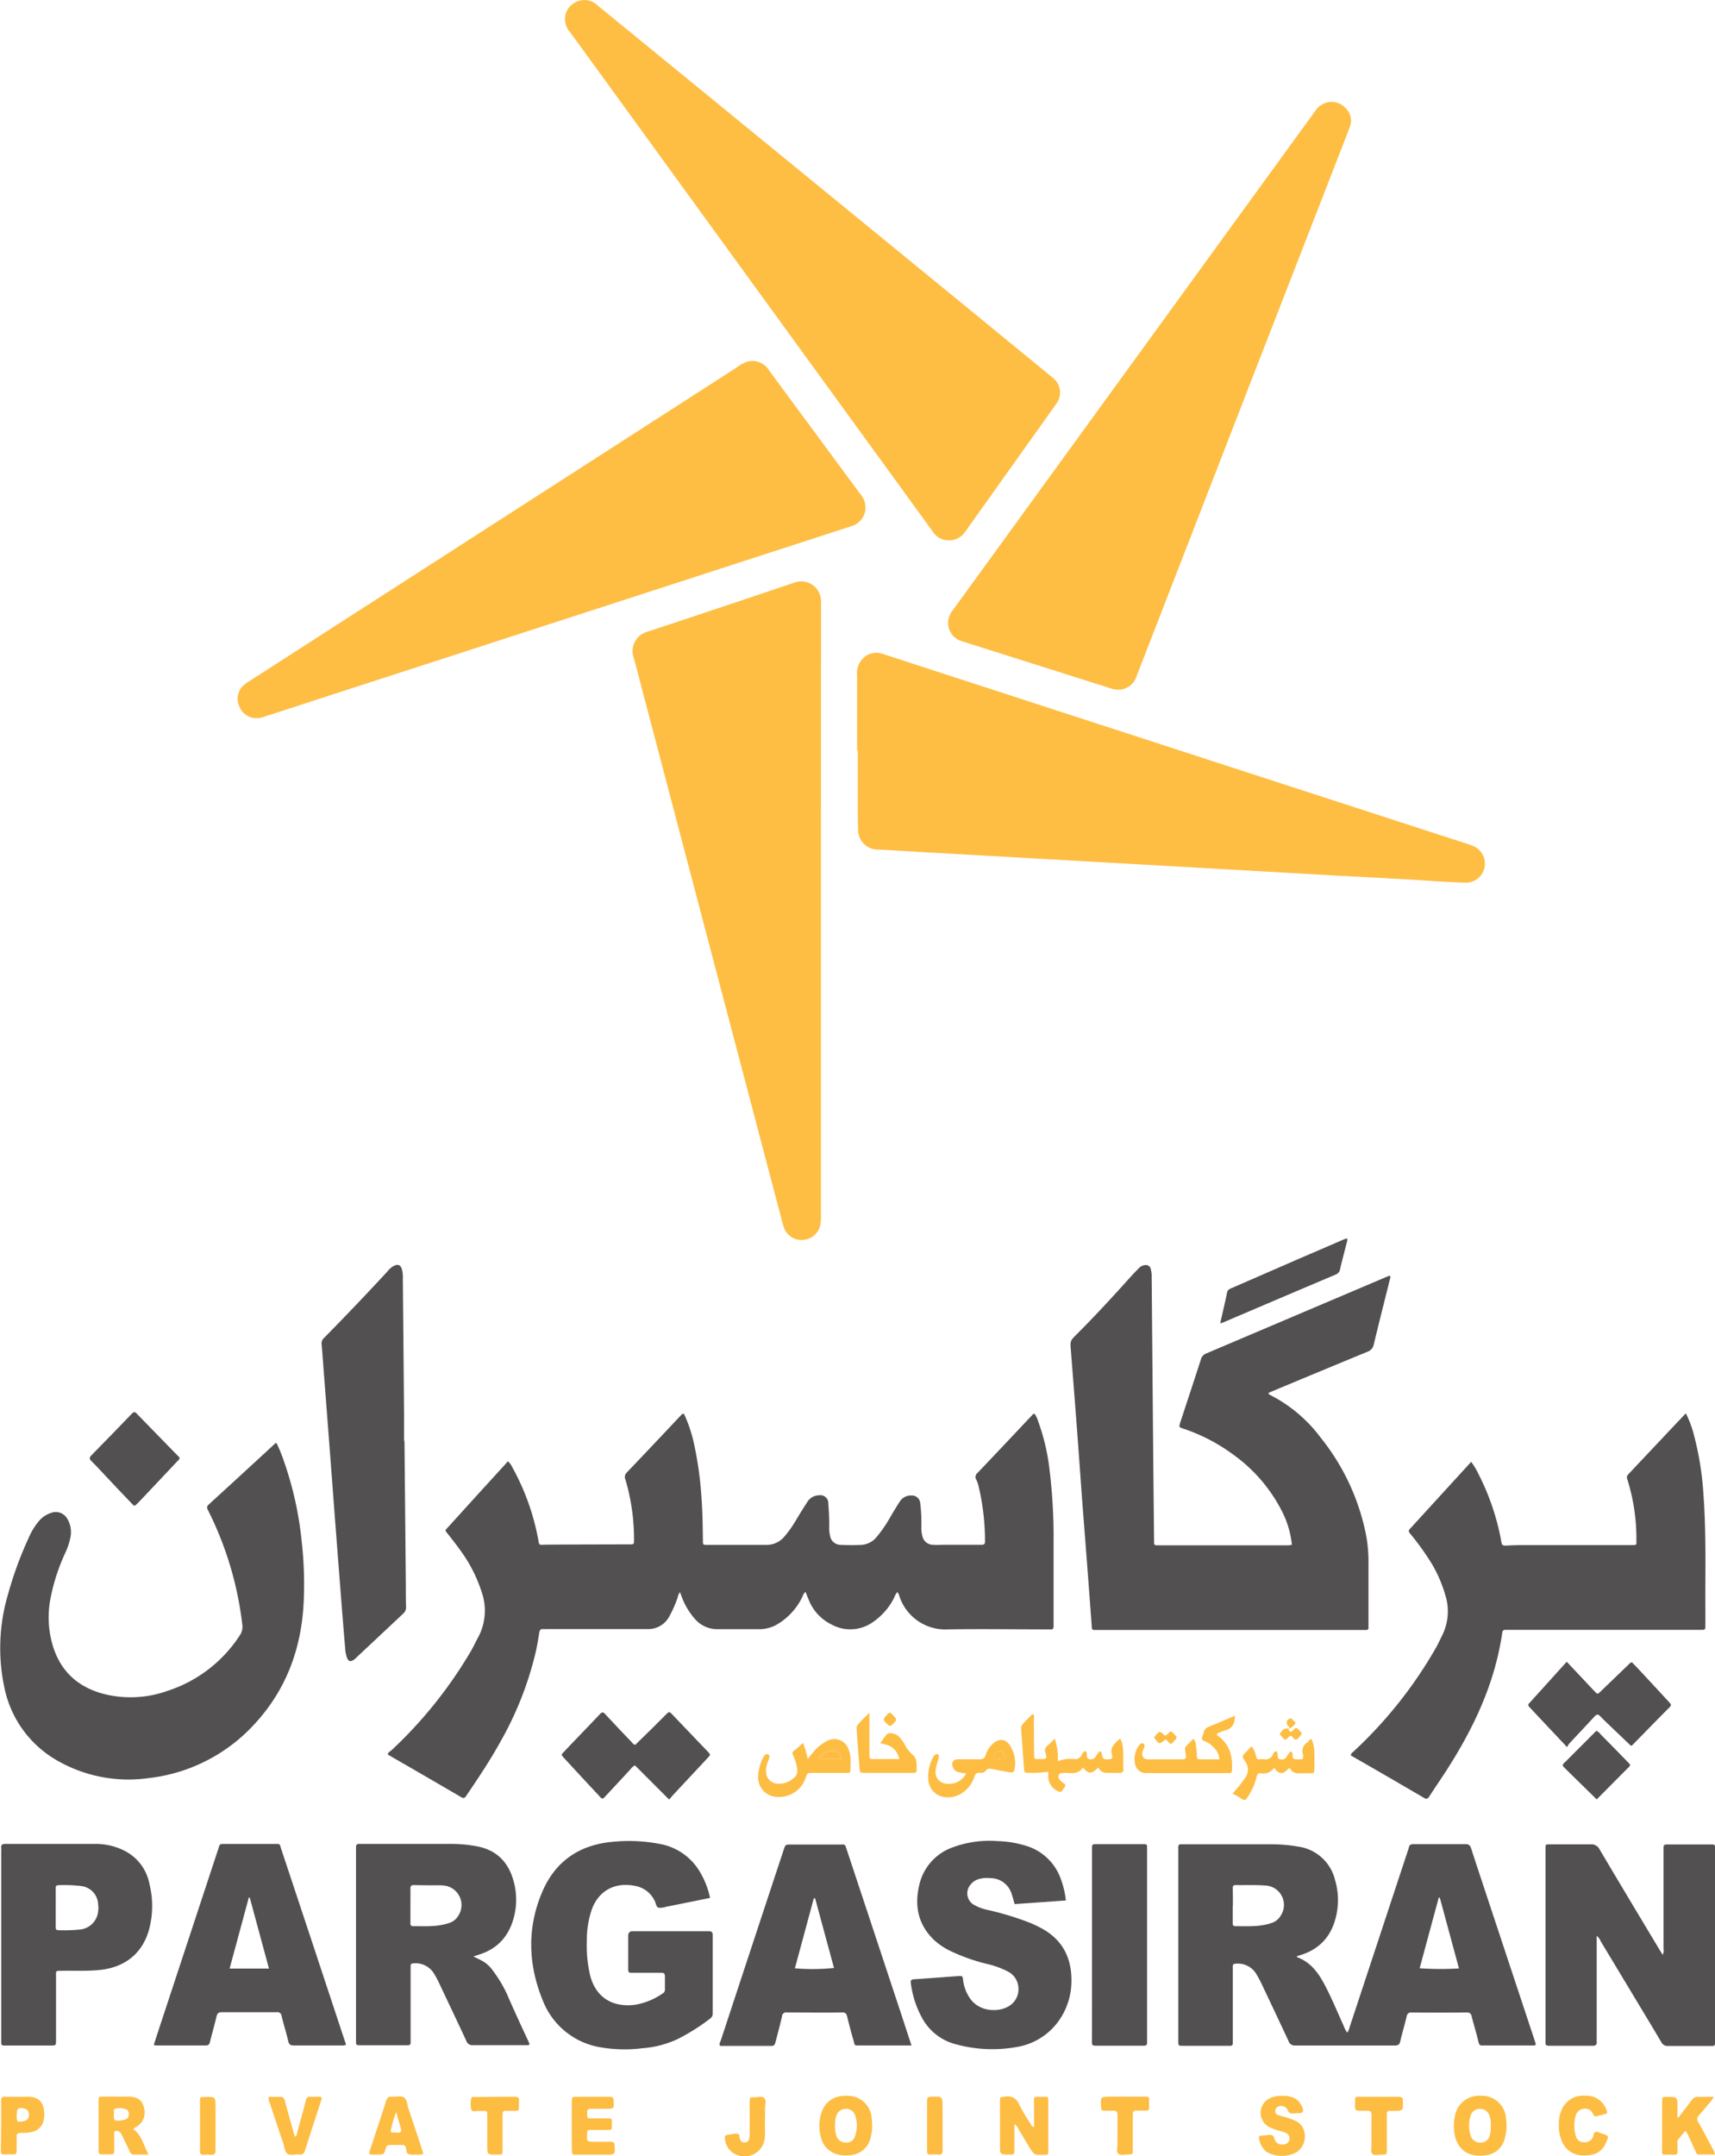 <svg version="1.1" viewBox="0 0 401.71 504.73" xmlns="http://www.w3.org/2000/svg">
 <defs>
  <style>.cls-1{fill:rgb(82, 80, 80);}.cls-2{fill:#fdbd43;}.cls-3{fill:#febe44;}</style>
 </defs>
 <title>Asset 1</title>
 <g data-name="Layer 2">
  <g data-name="Layer 3">
   <path class="cls-1" d="M160.17,330.9a32.63,32.63,0,0,1,2.43,7.28,83.79,83.79,0,0,1,1.71,12.39c.25,3.35.29,6.69.33,10,0,1.06,0,1.08,1.05,1.08h13.77a5.39,5.39,0,0,0,4.25-1.92,25.41,25.41,0,0,0,2.63-3.69c.87-1.45,1.76-2.9,2.69-4.32a3.27,3.27,0,0,1,2.83-1.68,1.87,1.87,0,0,1,2.16,2c.13,1.74.24,3.48.21,5.23a8.43,8.43,0,0,0,.21,2.32,2.49,2.49,0,0,0,2.44,2.05,45.74,45.74,0,0,0,5,0,5,5,0,0,0,3.53-1.93,29.12,29.12,0,0,0,2.9-4.18c.77-1.31,1.53-2.61,2.36-3.88a3.06,3.06,0,0,1,2.88-1.56,1.93,1.93,0,0,1,2,1.84,37.24,37.24,0,0,1,.26,5.5,7.32,7.32,0,0,0,.21,2,2.57,2.57,0,0,0,2.62,2.2c.73.06,1.47,0,2.2,0,3,0,6,0,9,0,.63,0,.9-.15.88-.84a55.72,55.72,0,0,0-1.49-12.82,7,7,0,0,0-.54-1.56,1.18,1.18,0,0,1,.25-1.57q6.45-6.79,12.87-13.61a.61.61,0,0,1,.51-.28,5.27,5.27,0,0,1,.81,1.66,49.27,49.27,0,0,1,2.74,11.76,129.06,129.06,0,0,1,.91,16.76q0,9.43,0,18.87c0,.23,0,.46,0,.69,0,.49-.12.8-.7.74-.27,0-.55,0-.83,0-7.76,0-15.52-.13-23.28,0a11.3,11.3,0,0,1-11.25-7.62,3.3,3.3,0,0,0-.52-1.13,4.08,4.08,0,0,0-.74,1.29,15.14,15.14,0,0,1-5.23,5.91,9.13,9.13,0,0,1-9.43.42,10.86,10.86,0,0,1-5.39-5.84c-.24-.58-.47-1.16-.72-1.79-.51.33-.6.86-.82,1.29a15,15,0,0,1-5.57,6.14,8.35,8.35,0,0,1-4.43,1.28c-3.31,0-6.61,0-9.92,0a6.87,6.87,0,0,1-5.29-2.53,16.27,16.27,0,0,1-2.94-4.95c-.15-.38-.28-.77-.44-1.2a3,3,0,0,0-.55,1.26,27.05,27.05,0,0,1-1.94,4.4,5.56,5.56,0,0,1-4.93,3c-.46,0-.92,0-1.38,0H128a4.72,4.72,0,0,1-.69,0c-.66-.1-.88.24-1,.83-.23,1.45-.46,2.9-.78,4.33a78.78,78.78,0,0,1-8.24,21.07c-2.43,4.43-5.25,8.62-8.08,12.8-.36.53-.61.65-1.19.31q-8.56-5-17.16-9.95c0-.56.51-.74.82-1a103.36,103.36,0,0,0,18.76-23.47c.57-1,1-2,1.59-3.05a13.19,13.19,0,0,0,.8-10.53,34.31,34.31,0,0,0-5.23-10.09c-.83-1.15-1.71-2.27-2.59-3.39s-.84-.83,0-1.78l8.17-9,5.2-5.69c.18-.2.35-.41.55-.66a3.24,3.24,0,0,1,1,1.27,55.69,55.69,0,0,1,6.06,16.6c.39,1.94,0,1.66,2,1.64,5.88-.05,11.75-.05,17.63-.07.69,0,1.38,0,2.07,0s.84-.12.82-.75a49.53,49.53,0,0,0-2-14.39,1.43,1.43,0,0,1,.32-1.69q6.46-6.78,12.87-13.6A5.62,5.62,0,0,1,160.17,330.9Z"/>
   <path class="cls-1" d="M302.61,361.65a22.21,22.21,0,0,0-2.13-7.47,36.8,36.8,0,0,0-11.66-13.7,41.84,41.84,0,0,0-11.68-6.05c-1-.34-1-.36-.69-1.42,1.62-4.92,3.25-9.84,4.84-14.77a2,2,0,0,1,1.18-1.37q21.2-9,42.39-18l.61-.24c.36.24.17.52.11.76-1.27,5.12-2.57,10.22-3.8,15.35a2.23,2.23,0,0,1-1.51,1.71q-11,4.53-22,9.13l-1.11.47c-.07.27.07.36.24.45a34,34,0,0,1,11.91,10,52.73,52.73,0,0,1,10.7,23,34.74,34.74,0,0,1,.53,6.57c0,4.73,0,9.46,0,14.18,0,.28,0,.55,0,.83a.45.45,0,0,1-.52.49H257.26c-1.69,0-1.46.14-1.58-1.44q-1-13.65-2.08-27.31c-.42-5.58-.8-11.16-1.22-16.75q-.75-9.95-1.54-19.9c-.18-2.27-.19-2.27,1.37-3.83,4.39-4.38,8.58-8.94,12.72-13.55.58-.65,1.2-1.27,1.81-1.89a2.2,2.2,0,0,1,1.3-.72,1.2,1.2,0,0,1,1.53,1,6.13,6.13,0,0,1,.19,1.77q.16,18.59.32,37.18.11,12.25.24,24.51c0,1.09,0,1.11,1,1.11H301.9C302.08,361.7,302.26,361.67,302.61,361.65Z"/>
   <path class="cls-1" d="M303.74,457.95c.09.16.11.22.14.24,3.56,1.33,5.36,4.33,6.93,7.46,1.42,2.82,2.63,5.76,3.94,8.63a5.09,5.09,0,0,0,.84,1.55,3.84,3.84,0,0,0,.52-1.23l13.67-41.4a4.17,4.17,0,0,0,.21-.65c.1-.68.5-.86,1.15-.85,4,0,8.08,0,12.12,0,.83,0,1.1.33,1.33,1,1.53,4.71,3.09,9.41,4.65,14.11l10.17,30.67c.13.39.23.78.34,1.15a1,1,0,0,1-.81.2H347.65c-.93,0-1.11.13-1.39-1-.47-2-1.06-3.89-1.56-5.85a1,1,0,0,0-1.13-.87q-6.47.05-12.95,0a1,1,0,0,0-1.12.87c-.47,2-1.06,3.9-1.51,5.86-.17.76-.45,1-1.27,1q-11.7,0-23.41,0a1.46,1.46,0,0,1-1.5-1.07q-3.12-6.67-6.28-13.31a27.33,27.33,0,0,0-1.3-2.42,5,5,0,0,0-4.81-2.34c-.45,0-.68.16-.66.64,0,.32,0,.64,0,1q0,8,0,16c0,.32,0,.64,0,1s-.2.58-.59.57h-11c-1.17,0-1.18,0-1.18-1.22q0-13.29,0-26.58,0-8.81,0-17.63c0-.32,0-.64,0-1,0-.51.16-.78.71-.74.27,0,.55,0,.83,0H298a35.86,35.86,0,0,1,6,.53,10.33,10.33,0,0,1,8.7,7.78,16.49,16.49,0,0,1,.39,7.9c-.94,4.9-3.69,8.3-8.6,9.76Zm-15-11.84c0,1.33,0,2.66,0,4,0,.46.05.81.65.8,2.84,0,5.68.2,8.45-.75a3.75,3.75,0,0,0,2.18-1.77,4.54,4.54,0,0,0-3.68-7c-2.28-.18-4.58-.07-6.88-.11-.53,0-.72.2-.72.73C288.79,443.35,288.78,444.73,288.78,446.11Zm53,14.69-4.49-16.57H337l-4.47,16.53A70.67,70.67,0,0,0,341.74,460.8Z"/>
   <path class="cls-1" d="M344.6,342.21a17.57,17.57,0,0,1,1.75,2.93,56.91,56.91,0,0,1,5.23,15.3c0,.22.08.45.12.68.08.56.4.73,1,.7,1.28-.07,2.57-.12,3.85-.12h25.75c1,0,1.05,0,1-1.08a46.11,46.11,0,0,0-2.14-14.36c-.25-.7.13-1,.5-1.41l10.77-11.42,2.45-2.58a24.81,24.81,0,0,1,1.9,5.1A71.1,71.1,0,0,1,399,349.79c.67,9,.4,18,.45,27,0,1.15,0,2.29,0,3.44,0,1.45,0,1.3-1.37,1.31H353.46c-.28,0-.55,0-.83,0-.53,0-.69.22-.76.72-1.75,12-6.83,22.57-13.32,32.59-1.25,1.92-2.55,3.81-3.8,5.74-.34.53-.62.62-1.2.28q-8.55-5-17.13-9.92c0-.56.43-.7.7-1a102.33,102.33,0,0,0,19.26-24.27c.51-.92.95-1.88,1.42-2.83a12.59,12.59,0,0,0,.72-9.5A30.75,30.75,0,0,0,334.7,365a65.42,65.42,0,0,0-4.4-6c-.34-.41-.48-.69,0-1.15C335,352.71,339.74,347.52,344.6,342.21Z"/>
   <path class="cls-1" d="M64.74,337.77a32.08,32.08,0,0,1,1.66,4,81.07,81.07,0,0,1,4.26,19,90.16,90.16,0,0,1,.47,14.29C70.6,386,67,395.67,59.52,403.7a39.61,39.61,0,0,1-24.76,12.55,33.55,33.55,0,0,1-20.88-3.85A25.52,25.52,0,0,1,1,394.92a44.31,44.31,0,0,1,.9-21.78A86,86,0,0,1,6.72,360a15.48,15.48,0,0,1,2.46-4A6.26,6.26,0,0,1,12,354.15a3.1,3.1,0,0,1,3.79,1.44,6.06,6.06,0,0,1,.72,4.25,15.82,15.82,0,0,1-1.21,3.65,46.17,46.17,0,0,0-3.5,10.84,23.22,23.22,0,0,0,.52,10.77c1.88,6.35,6.23,10.11,12.59,11.59a25.74,25.74,0,0,0,14.37-.88,31.86,31.86,0,0,0,16.9-13,3.48,3.48,0,0,0,.58-2.45,80,80,0,0,0-8-26.75c-.28-.55-.41-.92.13-1.41q7.78-7.1,15.52-14.25A1.21,1.21,0,0,1,64.74,337.77Z"/>
   <path class="cls-1" d="m374 453.16v1.6q0 11.15 0 22.31a7.69 7.69 0 0 0 0 0.83c0.08 0.69-0.17 1-0.91 1h-6.61-3.72c-0.51 0-0.78-0.14-0.74-0.7v-0.83q0-22 0-44.06c0-1.78-0.15-1.54 1.54-1.55h8.95a2.13 2.13 0 0 1 2.18 1.2c4.6 7.78 9.26 15.52 13.91 23.27 0.26 0.43 0.53 0.85 0.86 1.39a2.54 2.54 0 0 0 0.2-1.5q0-11.15 0-22.31v-0.83c0-1.19 0-1.2 1.21-1.2h9.5c1.43 0 1.35-0.1 1.35 1.34q0 13.84 0 27.68 0 8.26 0 16.52v1c0 0.49-0.23 0.65-0.67 0.63h-0.55-9.78a1.63 1.63 0 0 1-1.62-0.95c-2.12-3.6-4.29-7.16-6.44-10.74q-3.87-6.43-7.74-12.85a3 3 0 0 0-0.92-1.25z"/>
   <path class="cls-1" d="M110.87,458l1.64.8a7.36,7.36,0,0,1,2.82,2.36,30,30,0,0,1,3.41,5.63c1.6,3.7,3.3,7.36,5,11,.11.25.21.5.31.73-.27.36-.61.24-.9.24-4.13,0-8.26,0-12.39,0a1.44,1.44,0,0,1-1.53-1c-2.1-4.53-4.24-9-6.39-13.56a20.66,20.66,0,0,0-1.32-2.41,5,5,0,0,0-4.77-2.16c-.41,0-.57.2-.57.59s0,.73,0,1.1q0,7.92,0,15.83c0,.32,0,.64,0,1,0,.48-.24.65-.68.63h-11c-1.1,0-1.11,0-1.11-1.15q0-22.37,0-44.74c0-1.23,0-1.24,1.3-1.24q10.6,0,21.2,0a32.77,32.77,0,0,1,5.75.55c4.53.82,7.33,3.55,8.59,7.91a16.2,16.2,0,0,1,.24,8.31c-1.05,4.46-3.63,7.65-8.11,9.09ZM96.13,446.09c0,1.33,0,2.66,0,4,0,.45,0,.82.64.82,2.83,0,5.68.2,8.44-.75a3.77,3.77,0,0,0,2.18-1.76,4.58,4.58,0,0,0-3.38-7,5,5,0,0,0-.68-.06c-2.11,0-4.22,0-6.32-.06-.65,0-.9.19-.88.86C96.15,443.43,96.13,444.76,96.13,446.09Z"/>
   <path class="cls-1" d="M94.74,337.32q.16,16.86.32,33.72c0,1.7,0,3.39.05,5.09a1.88,1.88,0,0,1-.63,1.57Q88.84,383,83.24,388.24a2.88,2.88,0,0,1-.43.35c-.73.46-1.18.33-1.51-.46a7.67,7.67,0,0,1-.45-2.29q-.45-5.28-.86-10.56-.8-10.22-1.58-20.43c-.3-3.93-.59-7.86-.89-11.8q-.79-10.36-1.59-20.71c-.2-2.56-.37-5.12-.6-7.68a1.7,1.7,0,0,1,.56-1.45q7.54-7.64,14.82-15.53a5.31,5.31,0,0,1,1.55-1.35c1-.47,1.57-.22,1.89.82a8,8,0,0,1,.21,2.32q.15,15.83.28,31.65c0,2.06,0,4.13,0,6.19Z"/>
   <path class="cls-1" d="m166.32 444.29-9.87 2h-0.14a5.3 5.3 0 0 1-2 0.31c-0.68-0.17-0.65-1.12-1-1.7a6.27 6.27 0 0 0-4.29-3.37c-5.43-1.2-9 1.57-10.39 5.44a21.74 21.74 0 0 0-1.17 7.43 29.85 29.85 0 0 0 0.81 8.19c1.35 5 5.21 7.39 10.47 6.72a15.77 15.77 0 0 0 6.44-2.63 1 1 0 0 0 0.57-1v-3c0-0.68-0.24-0.87-0.88-0.86h-5.51-1.38c-0.69 0.06-0.86-0.25-0.84-0.88v-4.68-3.17s0-1 0.95-1h17.9c0.72 0 0.94 0.22 0.94 0.94q0 9.16 0 18.31a1.4 1.4 0 0 1-0.66 1.25 47.87 47.87 0 0 1-7.56 4.75 23.74 23.74 0 0 1-8.34 2.15 33.35 33.35 0 0 1-9.74-0.23 17.56 17.56 0 0 1-13.45-10.86c-3.49-8.44-3.78-17.08-0.15-25.56 3.07-7.15 8.71-11 16.49-11.68a37.84 37.84 0 0 1 11.09 0.51 13.69 13.69 0 0 1 9.39 6.63 19.73 19.73 0 0 1 2.32 5.99z"/>
   <path class="cls-1" d="M249.66,444.89l-12,.85c-.24-.84-.44-1.63-.7-2.39a5.21,5.21,0,0,0-5-3.69,6.9,6.9,0,0,0-2.86.27,3.81,3.81,0,0,0-1.77,1.25,3.11,3.11,0,0,0,.83,4.75,11,11,0,0,0,3.22,1.18,70.24,70.24,0,0,1,9.85,3,28.72,28.72,0,0,1,2.73,1.3c4.8,2.59,7,6.74,7,12.08a16.06,16.06,0,0,1-3.13,9.8,15.06,15.06,0,0,1-9.91,5.94,32.24,32.24,0,0,1-14.18-.72,12.48,12.48,0,0,1-7.69-6,22.83,22.83,0,0,1-2.71-8.32c-.08-.59.1-.81.71-.85,3.48-.23,7-.5,10.44-.75.92-.06,1,0,1.1.94a9.57,9.57,0,0,0,1.64,4.32c2.26,3.18,6.53,3.13,8.67,2a4.58,4.58,0,0,0,2.66-4.19,4.52,4.52,0,0,0-2.5-4.15,20.6,20.6,0,0,0-4.77-1.74,44,44,0,0,1-8.55-3,15.81,15.81,0,0,1-4-2.67c-3.72-3.61-4.58-8-3.4-12.91a12.19,12.19,0,0,1,7.72-8.7A24.75,24.75,0,0,1,233.78,431a24.5,24.5,0,0,1,6.24,1,12.45,12.45,0,0,1,8.54,8.09A20.88,20.88,0,0,1,249.66,444.89Z"/>
   <path class="cls-1" d="M213.5,478.83h-12c-1.57,0-1.21.08-1.61-1.28-.53-1.8-1-3.62-1.45-5.45-.18-.71-.43-1.06-1.28-1-4.27.06-8.54,0-12.8,0a1,1,0,0,0-1.2,1c-.48,2-1,4-1.53,6-.12.47-.26.83-.88.83-4,0-8.07,0-12.09,0-.24-.5,0-.87.16-1.22q7.35-22.33,14.74-44.66c.41-1.24.42-1.25,1.67-1.25h11.43c1.41,0,1.21-.18,1.69,1.24q6.41,19.31,12.8,38.63Zm-27.31-18.06a48.42,48.42,0,0,0,9.16-.08l-4.42-16.31h-.31Z"/>
   <path class="cls-1" d="m81.05 478.64a1.48 1.48 0 0 1-0.93 0.19h-11.29c-0.78 0-1.13-0.21-1.31-1-0.46-2-1.08-3.89-1.55-5.85a1 1 0 0 0-1.22-0.93q-6.4 0-12.8 0c-0.71 0-1 0.19-1.22 0.93-0.47 2-1.05 4-1.54 6-0.14 0.58-0.34 0.86-1 0.85h-11.7a2.06 2.06 0 0 1-0.47-0.14c0.62-1.89 1.22-3.76 1.84-5.62l13.19-40a6.94 6.94 0 0 0 0.25-0.78c0.1-0.51 0.42-0.64 0.9-0.63h2.48 9.5c1.57 0 1.26-0.11 1.7 1.22q5.56 16.7 11.08 33.41zm-22.55-34.43h-0.22l-4.5 16.62h9.22z"/>
   <path class="cls-1" d="m0.29 455.18q0-10.81 0-21.62a9.26 9.26 0 0 0 0-1c-0.08-0.75 0.29-0.91 1-0.91h21.21a15 15 0 0 1 6.5 1.52 11 11 0 0 1 6 7.83 21.29 21.29 0 0 1 0 10.36c-1.45 5.73-5.55 9.15-11.56 9.79-3 0.32-6 0.15-8.94 0.2-1.57 0-1.38 0-1.38 1.44q0 7.37 0 14.74c0 1.3 0 1.31-1.23 1.31h-10.4c-1.25 0-1.2 0.05-1.2-1.2q0-11.23 0-22.46zm12.76-8.69v4.54c0 0.44 0 0.83 0.62 0.82a36.31 36.31 0 0 0 4.95-0.15 4.72 4.72 0 0 0 4.13-3.17 6.37 6.37 0 0 0 0.23-2.85 4.46 4.46 0 0 0-3.78-4.14 32.5 32.5 0 0 0-5.49-0.23c-0.59 0-0.67 0.3-0.67 0.77 0.02 1.48 0.01 2.92 0.01 4.41z"/>
   <path class="cls-1" d="m255.78 455.35v-21.76-0.69c0-1.19 0-1.2 1.2-1.2h10.47c1.32 0 1.24-0.06 1.23 1.31q0 11.22 0 22.45 0 10.81 0 21.62v1c0.05 0.59-0.18 0.82-0.78 0.81h-4.54-6.2c-1.55 0-1.39 0-1.39-1.45q0.01-11.07 0.01-22.09z"/>
   <path class="cls-1" d="M156.74,421.27l-8-8a2.59,2.59,0,0,0-1.06.91l-5.81,6.25c-.74.8-.76.8-1.45.07q-4.18-4.48-8.34-9c-.65-.71-.66-.74,0-1.39,2.82-3,5.66-5.89,8.46-8.86.46-.48.73-.51,1.2,0,2,2.15,4,4.27,6.05,6.4.28.29.49.67,1,.82l4.21-4.11c1-1,2-2,3-3,.75-.73.76-.73,1.47,0l8.28,8.65c.71.75.71.76,0,1.52l-8.17,8.75Z"/>
   <path class="cls-1" d="M367.07,409c-3.12-3.31-6-6.36-8.84-9.39-.31-.33-.36-.58,0-.93l8.75-9.67,4,4.24c.85.9,1.69,1.81,2.55,2.7.66.69.68.7,1.4,0l6.55-6.3a1.51,1.51,0,0,1,.77-.53c.55.57,1.15,1.19,1.74,1.82q3.52,3.78,7,7.56c.34.36.61.63.12,1.12-3,3-5.91,6-8.86,9,0,0-.09,0-.23.06l-3.62-3.45c-1.19-1.14-2.41-2.27-3.56-3.45-.51-.53-.82-.52-1.31,0-2,2.16-4,4.28-6,6.42A4.46,4.46,0,0,0,367.07,409Z"/>
   <path class="cls-1" d="M42.06,341.25c0,.43-.31.6-.52.82Q38.28,345.53,35,349c-.92,1-1.83,1.94-2.75,2.89-.74.76-.76.77-1.46,0q-2.9-3-5.78-6.09c-1.2-1.27-2.37-2.56-3.61-3.78-.53-.52-.46-.84,0-1.33q4.78-4.85,9.5-9.77c.62-.65.91-.22,1.3.18l8.55,8.78,1,1C41.87,341,42,341.14,42.06,341.25Z"/>
   <path class="cls-1" d="M315.48,289.88c.23.42,0,.77-.05,1.1-.51,2-1.06,4.08-1.55,6.13a1.53,1.53,0,0,1-.94,1.22q-13.29,5.63-26.56,11.3a3.86,3.86,0,0,1-.56.12c.56-2.49,1.12-4.8,1.59-7.13.15-.75.67-.91,1.21-1.14L303.5,295l11.11-4.79"/>
   <path class="cls-1" d="M374,421.23c-2.61-2.57-5.12-5-7.64-7.5-.37-.36-.43-.61,0-1,2.54-2.51,5-5,7.54-7.54a2.1,2.1,0,0,1,1,.79q3.19,3.23,6.35,6.47c.74.76.75.78,0,1.48Z"/>
   <path class="cls-2" d="M257.28,413.76c-1.7,1.61-2.25,1.61-3.62,0-.81,1.33-2.11,1.36-3.45,1.28a9,9,0,0,0-1.24,0c-.42,0-.85.1-1,.58a1.09,1.09,0,0,0,.36,1.12,4.28,4.28,0,0,0,.83.72c.48.29.46.6.15,1a6.83,6.83,0,0,0-.46.68c-.24.4-.54.38-.93.21a3.78,3.78,0,0,1-2.37-3.94c0-.18,0-.35,0-.66a24.09,24.09,0,0,1-4.5.25c-1.07,0-1.11,0-1.19-1-.24-3-.43-6-.67-9.05a1.73,1.73,0,0,1,.59-1.58,24.31,24.31,0,0,1,2.11-2.13c.48.32.29.77.29,1.15,0,2.8,0,5.6.06,8.39,0,1,0,1,1.08,1h.41c1.45,0,1.56-.1,1.14-1.49a1.32,1.32,0,0,1,.42-1.57c.58-.52,1.12-1.07,1.77-1.71a14.4,14.4,0,0,1,.71,5.28,8,8,0,0,1,3.88-.5,1.65,1.65,0,0,0,1.69-.91c.22-.38.35-.87.9-.94.34.2.32.53.34.85s-.05.89.52,1a1.34,1.34,0,0,0,1.39-.36c.28-.37.5-.77.77-1.14a.49.49,0,0,1,.44-.28c.29,0,.31.3.36.51.32,1.36.32,1.32,1.63,1.31.66,0,1-.24.81-.87-.56-1.59.3-2.58,1.36-3.51.16-.14.25-.4.6-.37a6.59,6.59,0,0,1,.61,2.85c.09,1.42,0,2.84.07,4.26,0,.57-.18.85-.78.83-1.05,0-2.11,0-3.16,0A2.05,2.05,0,0,1,257.28,413.76Z"/>
   <path class="cls-2" d="M289.26,401.64c0,1.9-.66,3.07-2.43,3.48a11.35,11.35,0,0,0-1.75.71c-.13.41.2.5.39.65,2.6,2,3.34,4.8,3.09,8,0,.39-.2.59-.59.59H269.4c-.32,0-.64,0-1,0a2.59,2.59,0,0,1-2.55-2.27,5.39,5.39,0,0,1,.92-4.18,1.23,1.23,0,0,1,.27-.3c.22-.17.45-.34.75-.19s.34.53.26.84-.26.59-.36.89c-.42,1.22.1,2,1.38,2,2.61,0,5.23,0,7.84,0,.66,0,.94-.2.84-.86,0,0,0-.09,0-.14-.07-.54-.15-1.08-.19-1.63,0-.11.1-.25.19-.35.56-.6,1.13-1.19,1.73-1.82.6.46.57,1.1.66,1.64a17.61,17.61,0,0,1,.21,2.33c0,.55.16.84.79.82,1.46,0,2.93,0,4.47,0a4,4,0,0,0-1.24-2.69,5.54,5.54,0,0,0-2.23-1.57c-.64-.24-.73-.57-.49-1.14a5,5,0,0,0,.3-.91,1.78,1.78,0,0,1,1.23-1.33C285.21,403.39,287.18,402.53,289.26,401.64Z"/>
   <path class="cls-2" d="M188.09,408a19.6,19.6,0,0,1,1.09,3.78c.44-.53.81-1,1.17-1.42a10,10,0,0,1,3.23-2.74,3.51,3.51,0,0,1,5.13,1.79c.76,1.66.48,3.43.49,5.16,0,.42-.39.45-.72.45h-8.12c-1.22,0-1.22,0-1.63,1.13a6.56,6.56,0,0,1-6.4,4.51,4.6,4.6,0,0,1-4.73-5.09,10.77,10.77,0,0,1,1.13-4.09,2.9,2.9,0,0,1,.48-.66.56.56,0,0,1,.63-.16.58.58,0,0,1,.37.67,5.42,5.42,0,0,1-.31,1,5.39,5.39,0,0,0-.47,2.54,2.81,2.81,0,0,0,2.65,2.68,4.84,4.84,0,0,0,3-.72c1.62-1,1.92-1.68,1.51-3.51a11.49,11.49,0,0,0-.83-2.47.71.71,0,0,1,.18-1C186.66,409.34,187.32,408.72,188.09,408Zm9,3.75c-.19-1.05-.55-1.72-1.5-1.91a3.82,3.82,0,0,0-3.84,1.91Z"/>
   <path class="cls-2" d="m237.6 497.23v5.94c0 1.18 0 1.18-1.22 1.19-2.15 0-2.15 0-2.15-2.06v-10.33c0-1.11 0-1 1.14-1.15a2.85 2.85 0 0 1 3.35 1.82 47.47 47.47 0 0 0 2.73 4.62c0.15 0.25 0.21 0.62 0.76 0.64v-5.18c0-2.15-0.31-1.84 1.92-1.87h0.41c1 0 1 0 1 1q0 5.78 0 11.57c0 1 0 1-1 1-2.32 0.07-2.32 0.07-3.53-1.93-0.81-1.34-1.6-2.68-2.42-4a2.51 2.51 0 0 0-0.99-1.26z"/>
   <path class="cls-2" d="m31.23 498.42c2 1.47 2.4 3.81 3.56 5.95h-3.39a1 1 0 0 1-1-0.68c-0.51-1.13-1.06-2.24-1.6-3.35a5.78 5.78 0 0 0-0.54-1 1.06 1.06 0 0 0-1.2-0.47c-0.48 0.15-0.29 0.62-0.3 0.95v3.71c0 0.6-0.23 0.82-0.81 0.79s-1.38 0-2.06 0-0.81-0.22-0.8-0.8v-3.71-8c0-1 0-1 1-1h5.91c2.2 0 3.32 0.85 3.72 2.56a3.91 3.91 0 0 1-2.12 4.7 2 2 0 0 0-0.37 0.35zm-4.55-3.57v1s0.13 0.53 0.48 0.55a5 5 0 0 0 2.3-0.28 1.18 1.18 0 0 0 0.7-1.23 1.09 1.09 0 0 0-0.63-1.13 5.35 5.35 0 0 0-2.45-0.18 0.45 0.45 0 0 0-0.39 0.48c-0.02 0.24-0.01 0.51-0.01 0.79z"/>
   <path class="cls-2" d="M393.16,495.69c1-1.31,2-2.59,3-3.94a1.88,1.88,0,0,1,1.83-.91c1.09.06,2.19,0,3.42,0a5.85,5.85,0,0,1-1.24,1.73c-.72.89-1.46,1.77-2.23,2.62a1.16,1.16,0,0,0-.14,1.58c1.13,2,2.19,4,3.27,6.06a4.17,4.17,0,0,1,.63,1.52c-1.31,0-2.57,0-3.83,0-.5,0-.57-.39-.72-.71-.52-1.12-1-2.26-1.55-3.38a3.43,3.43,0,0,0-.85-1.41c-.55.65-1.13,1.28-1.64,2-.36.47-.17,1.07-.18,1.61,0,2.23.28,1.92-1.87,1.93-2,0-1.74.27-1.74-1.77q0-5.3,0-10.61c0-1.12,0-1.12,1.14-1.14,2.46,0,2.46,0,2.46,2.43v2.32Z"/>
   <path class="cls-2" d="m204.29 497.66a9.8 9.8 0 0 1-0.46 3.11 5.14 5.14 0 0 1-4.2 3.68 8 8 0 0 1-3.67-0.18 5.21 5.21 0 0 1-3.62-3.8 9.67 9.67 0 0 1-0.07-5.42c0.83-3.09 3.14-4.65 6.51-4.43a5.61 5.61 0 0 1 5.4 5.25c0.08 0.6 0.08 1.2 0.11 1.79zm-8.69-0.11a6.47 6.47 0 0 0 0.41 2.69 2.24 2.24 0 0 0 2.23 1.31 2 2 0 0 0 2-1.36 7.61 7.61 0 0 0 0.06-5 2.22 2.22 0 0 0-2.21-1.53 2.31 2.31 0 0 0-2.18 1.58 7 7 0 0 0-0.31 2.31z"/>
   <path class="cls-2" d="m346.76 490.61a5.66 5.66 0 0 1 6 5.28 11.17 11.17 0 0 1-0.28 4.64 5.09 5.09 0 0 1-4.44 4c-4.57 0.66-7.15-1.84-7.44-5.82a10.43 10.43 0 0 1 0.21-3.42 5.69 5.69 0 0 1 5.95-4.68zm2.43 7.16a6.08 6.08 0 0 0-0.34-2.6 2.28 2.28 0 0 0-2.24-1.49 2.15 2.15 0 0 0-2.1 1.49 7.5 7.5 0 0 0 0 4.85 2.22 2.22 0 0 0 2.21 1.55 2.15 2.15 0 0 0 2.19-1.54 7.32 7.32 0 0 0 0.28-2.26z"/>
   <path class="cls-2" d="M226.32,415.17c-.64-.11-1.19-.16-1.71-.29a1.89,1.89,0,0,1-1.46-1.32c-.32-1,.15-1.71,1.21-1.72,1.65,0,3.31,0,5,0,.78,0,1.26-.14,1.52-1a6,6,0,0,1,1.68-2.64c1.49-1.36,3.11-1.17,4.12.58a7.52,7.52,0,0,1,1,5.16c-.17,1-.35,1.07-1.3.92-1.36-.22-2.71-.49-4.05-.75-.51-.1-1-.18-1.36.33a1.48,1.48,0,0,1-1.35.57c-1-.11-1.23.39-1.49,1.19a6.68,6.68,0,0,1-2,2.93,5.93,5.93,0,0,1-4.82,1.57,4.35,4.35,0,0,1-3.84-3.75,9.44,9.44,0,0,1,1.1-5.58,2.06,2.06,0,0,1,.42-.54c.16-.16.36-.31.61-.19a.52.52,0,0,1,.3.57,8.74,8.74,0,0,1-.28,1.2,8.06,8.06,0,0,0-.48,2.28,2.62,2.62,0,0,0,1.87,2.73A4.58,4.58,0,0,0,226.32,415.17Zm9.25-3.36c-.26-1.3-.69-1.91-1.39-1.88-.91,0-1.32.66-1.57,1.5A8.72,8.72,0,0,0,235.57,411.81Z"/>
   <path class="cls-2" d="m133.93 497.5v-5.78c0-0.66 0.22-0.88 0.87-0.87h8.13c0.6 0 0.77 0.24 0.8 0.81 0.11 2 0.13 2-1.81 2h-3.44c-0.7 0-1 0.19-0.94 0.92a3.79 3.79 0 0 1 0 0.69c0 0.49 0.23 0.63 0.67 0.63q2 0 4 0c1.09 0 1.11 0 1.11 1 0 2 0.15 1.68-1.68 1.7h-3.44c-0.46 0-0.69 0.17-0.66 0.64a1 1 0 0 1 0 0.14c-0.13 2-0.13 2 1.8 2h3.86c0.52 0 0.7 0.19 0.74 0.72 0.17 2.3 0.18 2.3-2.05 2.3s-4.59 0-6.89 0c-1 0-1 0-1.05-1.08-0.03-1.97-0.02-3.89-0.02-5.82z"/>
   <path class="cls-2" d="M300.34,490.62a6.07,6.07,0,0,1,2.28.31,3.4,3.4,0,0,1,1.93,1.47c.38.59.83,1.32.6,1.9s-1.15.31-1.76.41c-.22,0-.46,0-.69,0a.88.88,0,0,1-1-.61,1.66,1.66,0,0,0-2.13-1,1,1,0,0,0-.84,1,.86.86,0,0,0,.62,1c.34.12.7.22,1,.32a18.55,18.55,0,0,1,2.86.95,3.69,3.69,0,0,1,2.4,3.24,4.41,4.41,0,0,1-1.86,4.18,7.32,7.32,0,0,1-7,0,4.83,4.83,0,0,1-1.86-3.26.42.42,0,0,1,.42-.56c.55-.05,1.1-.09,1.64-.17.79-.12,1.34-.08,1.58.94a1.76,1.76,0,0,0,2,1.25,1.4,1.4,0,0,0,.6-2.71,10.62,10.62,0,0,0-1.3-.43,12.6,12.6,0,0,1-2.68-1,3.76,3.76,0,0,1,.53-6.76A5.88,5.88,0,0,1,300.34,490.62Z"/>
   <path class="cls-2" d="M99.19,504.25a6.65,6.65,0,0,1-1.91.11,4,4,0,0,1-1.62-.11c-.51-.24-.43-.95-.58-1.46a.79.79,0,0,0-.89-.66c-1,0-1.92,0-2.88,0-.56,0-.78.22-.93.75-.44,1.49-.47,1.5-2,1.48a6.65,6.65,0,0,1-1.89-.09,3.07,3.07,0,0,1,.27-1.23c1.23-3.73,2.48-7.46,3.68-11.21.23-.71.52-1.09,1.33-1s2.07-.32,2.83.17.76,1.7,1.07,2.59c1.06,3.12,2.08,6.25,3.12,9.37C98.91,503.36,99,503.75,99.19,504.25Zm-6.39-9.82a24.15,24.15,0,0,0-1.25,4.29c-.13.57.4.55.73.49.57-.11,1.28.4,1.7-.36,0-.06,0-.18,0-.27Z"/>
   <path class="cls-2" d="m203.65 401v2.89 7c0 0.5 0 0.9 0.7 0.89h6.33c-0.71-2.33-1.82-3.23-4.46-3.66a13.94 13.94 0 0 1 1.39-2 0.93 0.93 0 0 1 0.83-0.38 2.92 2.92 0 0 1 2.32 1 11.11 11.11 0 0 1 1.05 1.44 8.79 8.79 0 0 0 1.76 2.44c1.36 1 1.13 2.38 1.13 3.73a0.58 0.58 0 0 1-0.67 0.66h-11.53c-1 0-1.09 0-1.17-1-0.25-3.06-0.45-6.13-0.69-9.2a1.45 1.45 0 0 1 0.52-1.33 23.25 23.25 0 0 1 2.49-2.48z"/>
   <path class="cls-2" d="M365.14,497.53a8.23,8.23,0,0,1,.7-3.75,5.43,5.43,0,0,1,5.46-3.18,4.93,4.93,0,0,1,4.9,3.09c.43,1,.39,1-.6,1.31-.4.11-.81.17-1.2.3-.57.19-1,.24-1.29-.49a1.92,1.92,0,0,0-2.14-1.15,2.11,2.11,0,0,0-1.88,1.59,8.42,8.42,0,0,0,.05,4.87,1.86,1.86,0,0,0,1.85,1.37,2.09,2.09,0,0,0,2.13-1.21c.21-.4.11-1,.57-1.19s1,.21,1.56.37c1.64.52,1.63.53.91,2.17a4.45,4.45,0,0,1-3.47,2.81c-4.46.76-7.1-1.55-7.54-6C365.11,498.18,365.14,497.86,365.14,497.53Z"/>
   <path class="cls-2" d="m0.26 497.55v-5.77c0-0.7 0.2-1 0.94-0.95 1.83 0.05 3.66 0 5.49 0 2.3 0.06 3.52 1.29 3.65 3.59a6.22 6.22 0 0 1-0.11 1.91 3.51 3.51 0 0 1-2.88 2.78 9.41 9.41 0 0 1-2.46 0.18c-0.69 0-1 0.18-1 0.92 0.05 1.1 0 2.2 0 3.3 0 0.57-0.17 0.85-0.78 0.82s-1.28 0-1.92 0c-0.93 0-0.93 0-1-1v-0.14q0.07-2.82 0.07-5.64zm3.66-2.48v0.41c0 1.2 0.15 1.32 1.35 1.13a2.65 2.65 0 0 0 0.9-0.29 1.41 1.41 0 0 0 0.58-1.55 1.22 1.22 0 0 0-1-1.14c-1.45-0.37-1.83-0.08-1.83 1.45z"/>
   <path class="cls-2" d="M288.7,419.83a27.93,27.93,0,0,0,2.91-3.57,3.24,3.24,0,0,0,0-4c-.72-1.1-.7-1.12.15-2l1.37-1.46a4.85,4.85,0,0,1,1.08,2.38c.12.49.33.71.84.65a4.09,4.09,0,0,1,1,0,1.84,1.84,0,0,0,2.11-1.14c.15-.32.33-.67.77-.71.34.19.32.53.34.85s-.06.89.52,1,1,.12,1.39-.36.51-.76.77-1.14c.1-.15.23-.31.44-.28s.31.3.36.51c.11.42-.14,1,.4,1.21a5.9,5.9,0,0,0,1.63.07.39.39,0,0,0,.43-.43,2.05,2.05,0,0,0,0-.68,2.33,2.33,0,0,1,1-2.83c.32-.24.43-.72,1-.8a8.33,8.33,0,0,1,.65,3.29c.08,1.23,0,2.48,0,3.72,0,.94,0,1-1,1-.83,0-1.65,0-2.48,0a2.22,2.22,0,0,1-2.32-1.28c-.68.49-1.1,1.34-2.06,1.21-.72-.09-1.1-.61-1.56-1.21a3,3,0,0,1-3.08,1.28c-.6-.06-.88.17-1,.8a14.92,14.92,0,0,1-2.27,5c-.32.49-.6.59-1.1.27S289.51,420.3,288.7,419.83Z"/>
   <path class="cls-2" d="M62.93,490.85c.85,0,1.67.06,2.49,0s1.13.26,1.33,1c.61,2.35,1.27,4.68,1.92,7,.12.44.26.87.38,1.31.46-.09.42-.46.5-.75.7-2.56,1.43-5.11,2.08-7.69.17-.65.44-.92,1.11-.89s1.64,0,2.42,0c.3.44.1.78,0,1.11-1.23,3.79-2.48,7.57-3.68,11.37-.24.76-.57,1.15-1.43,1.05s-2,.3-2.69-.16-.73-1.61-1-2.46c-1.06-3.07-2.08-6.16-3.1-9.24A2.92,2.92,0,0,1,62.93,490.85Z"/>
   <path class="cls-2" d="m115.93 490.85h4.68c0.71 0 1 0.22 0.95 0.94-0.07 2.87 0.35 2.28-2.29 2.35a5.47 5.47 0 0 1-0.69 0c-0.67-0.07-0.87 0.24-0.86 0.88v7.84c0 1.64 0.14 1.5-1.45 1.51-2.14 0-2.14 0-2.14-2.2s0-4.68 0-7c0-1 0-1-1-1h-1.1c-0.56-0.07-1.39 0.34-1.62-0.3a5.36 5.36 0 0 1 0-2.72c0.07-0.36 0.54-0.25 0.85-0.25z"/>
   <path class="cls-2" d="m261.75 499.22v-4.12c0-0.69-0.19-1-0.93-1s-1.37 0-2.06 0-0.8-0.16-0.84-0.77c-0.16-2.52-0.18-2.52 2.39-2.52s5.22 0 7.84 0c1 0 1 0 1 1 0 2.75 0.34 2.21-2.21 2.27a4.88 4.88 0 0 1-0.69 0c-0.75-0.09-0.92 0.3-0.91 1v8.11c0 1.13 0 1.16-1.12 1.15-0.77 0-1.72 0.32-2.26-0.16s-0.18-1.47-0.21-2.23c-0.03-0.9 0-1.82 0-2.73z"/>
   <path class="cls-2" d="m323.07 490.85h4.54c0.7 0 1 0.17 1 0.92 0.06 2.37 0.1 2.37-2.28 2.38h-0.14c-1.44 0-1.34-0.08-1.34 1.35v7.57c0 1.3 0 1.32-1.24 1.31-0.72 0-1.62 0.31-2.13-0.15s-0.21-1.47-0.22-2.23q-0.05-3.44 0-6.88c0-0.7-0.2-1-0.94-1s-1.29 0-1.93 0-1-0.16-1-0.91c0.07-2.94-0.37-2.31 2.25-2.37 1.14-0.01 2.29 0.01 3.43 0.01z"/>
   <path class="cls-2" d="M179.16,496c0,1.38.07,2.76,0,4.13a4.76,4.76,0,0,1-7.31,3.93,4.36,4.36,0,0,1-2.06-3.68c0-.41.19-.56.56-.61s.9-.16,1.36-.22a2.21,2.21,0,0,1,1.22,0c.39.19.22.66.32,1,.18.59.47,1,1.14,1a1.09,1.09,0,0,0,1.11-1,7.19,7.19,0,0,0,.1-1.37c0-2.39,0-4.77,0-7.16,0-1,0-1.08,1.07-1.05.81,0,1.82-.37,2.37.22s.14,1.49.16,2.26,0,1.74,0,2.62Z"/>
   <path class="cls-2" d="m50.48 497.64v5.77c0 0.69-0.18 1-0.92 1a15.2 15.2 0 0 0-1.92 0c-0.6 0-0.81-0.23-0.79-0.81v-2.89-8.8c0-1 0-1 1-1 2.64-0.1 2.64-0.1 2.64 2.52q-0.01 2.08-0.01 4.21z"/>
   <path class="cls-2" d="m220.79 497.52v5.92c0 0.71-0.22 1-0.94 0.94a14.6 14.6 0 0 0-1.93 0c-0.62 0-0.78-0.26-0.78-0.82q0-5.92 0-11.84c0-0.66 0.22-0.85 0.87-0.88 2.76-0.11 2.76-0.14 2.76 2.55q0.03 2.06 0.02 4.13z"/>
   <path class="cls-2" d="M270.34,406.66c.12-.15.26-.33.41-.49.9-1,.9-.95,1.86-.08a2.22,2.22,0,0,0,.33.21,1.6,1.6,0,0,0,.67-.49l.58-.51a2.06,2.06,0,0,1,.89.71c.69.7.69.72.07,1.41-.82.91-.79,1.13-1.75.08a2.2,2.2,0,0,0-.32-.26.56.56,0,0,0-.13-.05c-1.4,1.21-1.4,1.21-2.57-.36A.66.66,0,0,1,270.34,406.66Z"/>
   <path class="cls-2" d="M302,404.67c-.26.2-.14.38,0,.56a.4.4,0,0,0,.6.06,3.28,3.28,0,0,0,.5-.46c.37-.44.68-.33,1,0a7.59,7.59,0,0,0,.57.59.51.51,0,0,1,0,.82,6.55,6.55,0,0,0-.45.52c-.4.52-.8.72-1.28.08a4,4,0,0,0-.58-.53c-.57.16-.73.74-1.31,1a7,7,0,0,1-1.31-1.39c.94-1.29.94-1.29,2.21-1.27Z"/>
   <path class="cls-2" d="M208.5,400.91c.12.1.26.21.39.33,1.34,1.29,1.33,1.36,0,2.57-.29.25-.47.31-.8,0-1.37-1.12-1.4-1.37-.14-2.57A1,1,0,0,1,208.5,400.91Z"/>
   <path class="cls-2" d="M302,404.68c.12-.33-.15-.49-.31-.69a1,1,0,0,1,.37-1.65c.53-.25.68.3,1,.53s.53.42.21.79a3.74,3.74,0,0,1-1.25,1Z"/>
   <path class="cls-2" d="m197.08 411.77h-5.33a3.82 3.82 0 0 1 3.84-1.91c0.94 0.14 1.3 0.86 1.49 1.91z"/>
   <path class="cls-2" d="m235.57 411.81a8.72 8.72 0 0 1-3-0.38c0.26-0.85 0.66-1.48 1.57-1.5 0.74-0.02 1.17 0.59 1.43 1.88z"/>
   <path class="cls-3" d="m192.3 213.16q0 35.66 0 71.32a11.33 11.33 0 0 1-0.14 2.19 4.4 4.4 0 0 1-4 3.58 4.35 4.35 0 0 1-4.37-2.48 9.44 9.44 0 0 1-0.52-1.56q-9.34-35.44-18.67-70.87l-13.79-52.39c-0.81-3.06-1.56-6.13-2.44-9.17a4.7 4.7 0 0 1 3.15-5.86q17.3-5.7 34.56-11.54a4.64 4.64 0 0 1 6.23 4.36v1.24q-0.01 35.59-0.01 71.18z"/>
   <path class="cls-3" d="m200.75 175.72v-17.62a5 5 0 0 1 1.83-4.38 4.47 4.47 0 0 1 4.3-0.61l17.91 5.83 73.88 24 45.25 14.68c0.35 0.11 0.69 0.25 1 0.38a4.45 4.45 0 0 1-1.63 8.62c-2.57-0.06-5.13-0.22-7.7-0.37-2.11-0.12-4.21-0.29-6.32-0.41l-17.45-0.94-19.37-1.1-19.45-1.11-19.65-1.11-19.23-1.09-19.51-1.1-8.79-0.51a4.62 4.62 0 0 1-4.82-4.88c-0.09-2.34-0.07-4.68-0.07-7v-11.29z"/>
   <path class="cls-3" d="M261.9,161.45a4.5,4.5,0,0,1-1.49-.23q-17.5-5.54-35-11.08a4.47,4.47,0,0,1-3.29-4.94,5.22,5.22,0,0,1,1.14-2.47l15.86-21.83L300.06,37q4-5.51,8-11a4.71,4.71,0,0,1,2.69-2,4.45,4.45,0,0,1,4.5,1.39,4,4,0,0,1,.86,4.47c-1.06,2.84-2.18,5.65-3.27,8.47L292.44,90.76,271,146c-1.58,4.06-3.15,8.13-4.74,12.18A4.48,4.48,0,0,1,261.9,161.45Z"/>
   <path class="cls-3" d="m60 168.12a4.29 4.29 0 0 1-3.94-2.74 4.21 4.21 0 0 1 0.78-4.73 8.39 8.39 0 0 1 1.64-1.25l50.24-32.31 64-41.17a7.16 7.16 0 0 1 2.55-1.32 4.55 4.55 0 0 1 4.79 2c2.73 3.74 5.5 7.46 8.26 11.19q6.58 8.91 13.16 17.83a4.84 4.84 0 0 1 1.22 3.8 4.58 4.58 0 0 1-3.38 3.78l-7.45 2.43-116.65 37.82-12.94 4.21a6.22 6.22 0 0 1-2.28 0.46z"/>
   <path class="cls-3" d="M221.83,126.47a4.42,4.42,0,0,1-3.38-2.07c-2.55-3.54-5.12-7.05-7.68-10.58L174.68,64.17,137.31,12.72c-1.32-1.82-2.65-3.63-4-5.46a4.45,4.45,0,0,1,2.47-7.1A4.4,4.4,0,0,1,140,1.29l6.29,5.14,37.2,30.39,39.65,32.4L246.07,88l.53.44a4.36,4.36,0,0,1,.76,6.16c-2.59,3.68-5.22,7.33-7.83,11l-13,18.25a12.85,12.85,0,0,1-1,1.3A4.51,4.51,0,0,1,221.83,126.47Z"/>
   <path class="cls-3" d="M314.61,290.25l.88-.37"/>
  </g>
 </g>
</svg>
